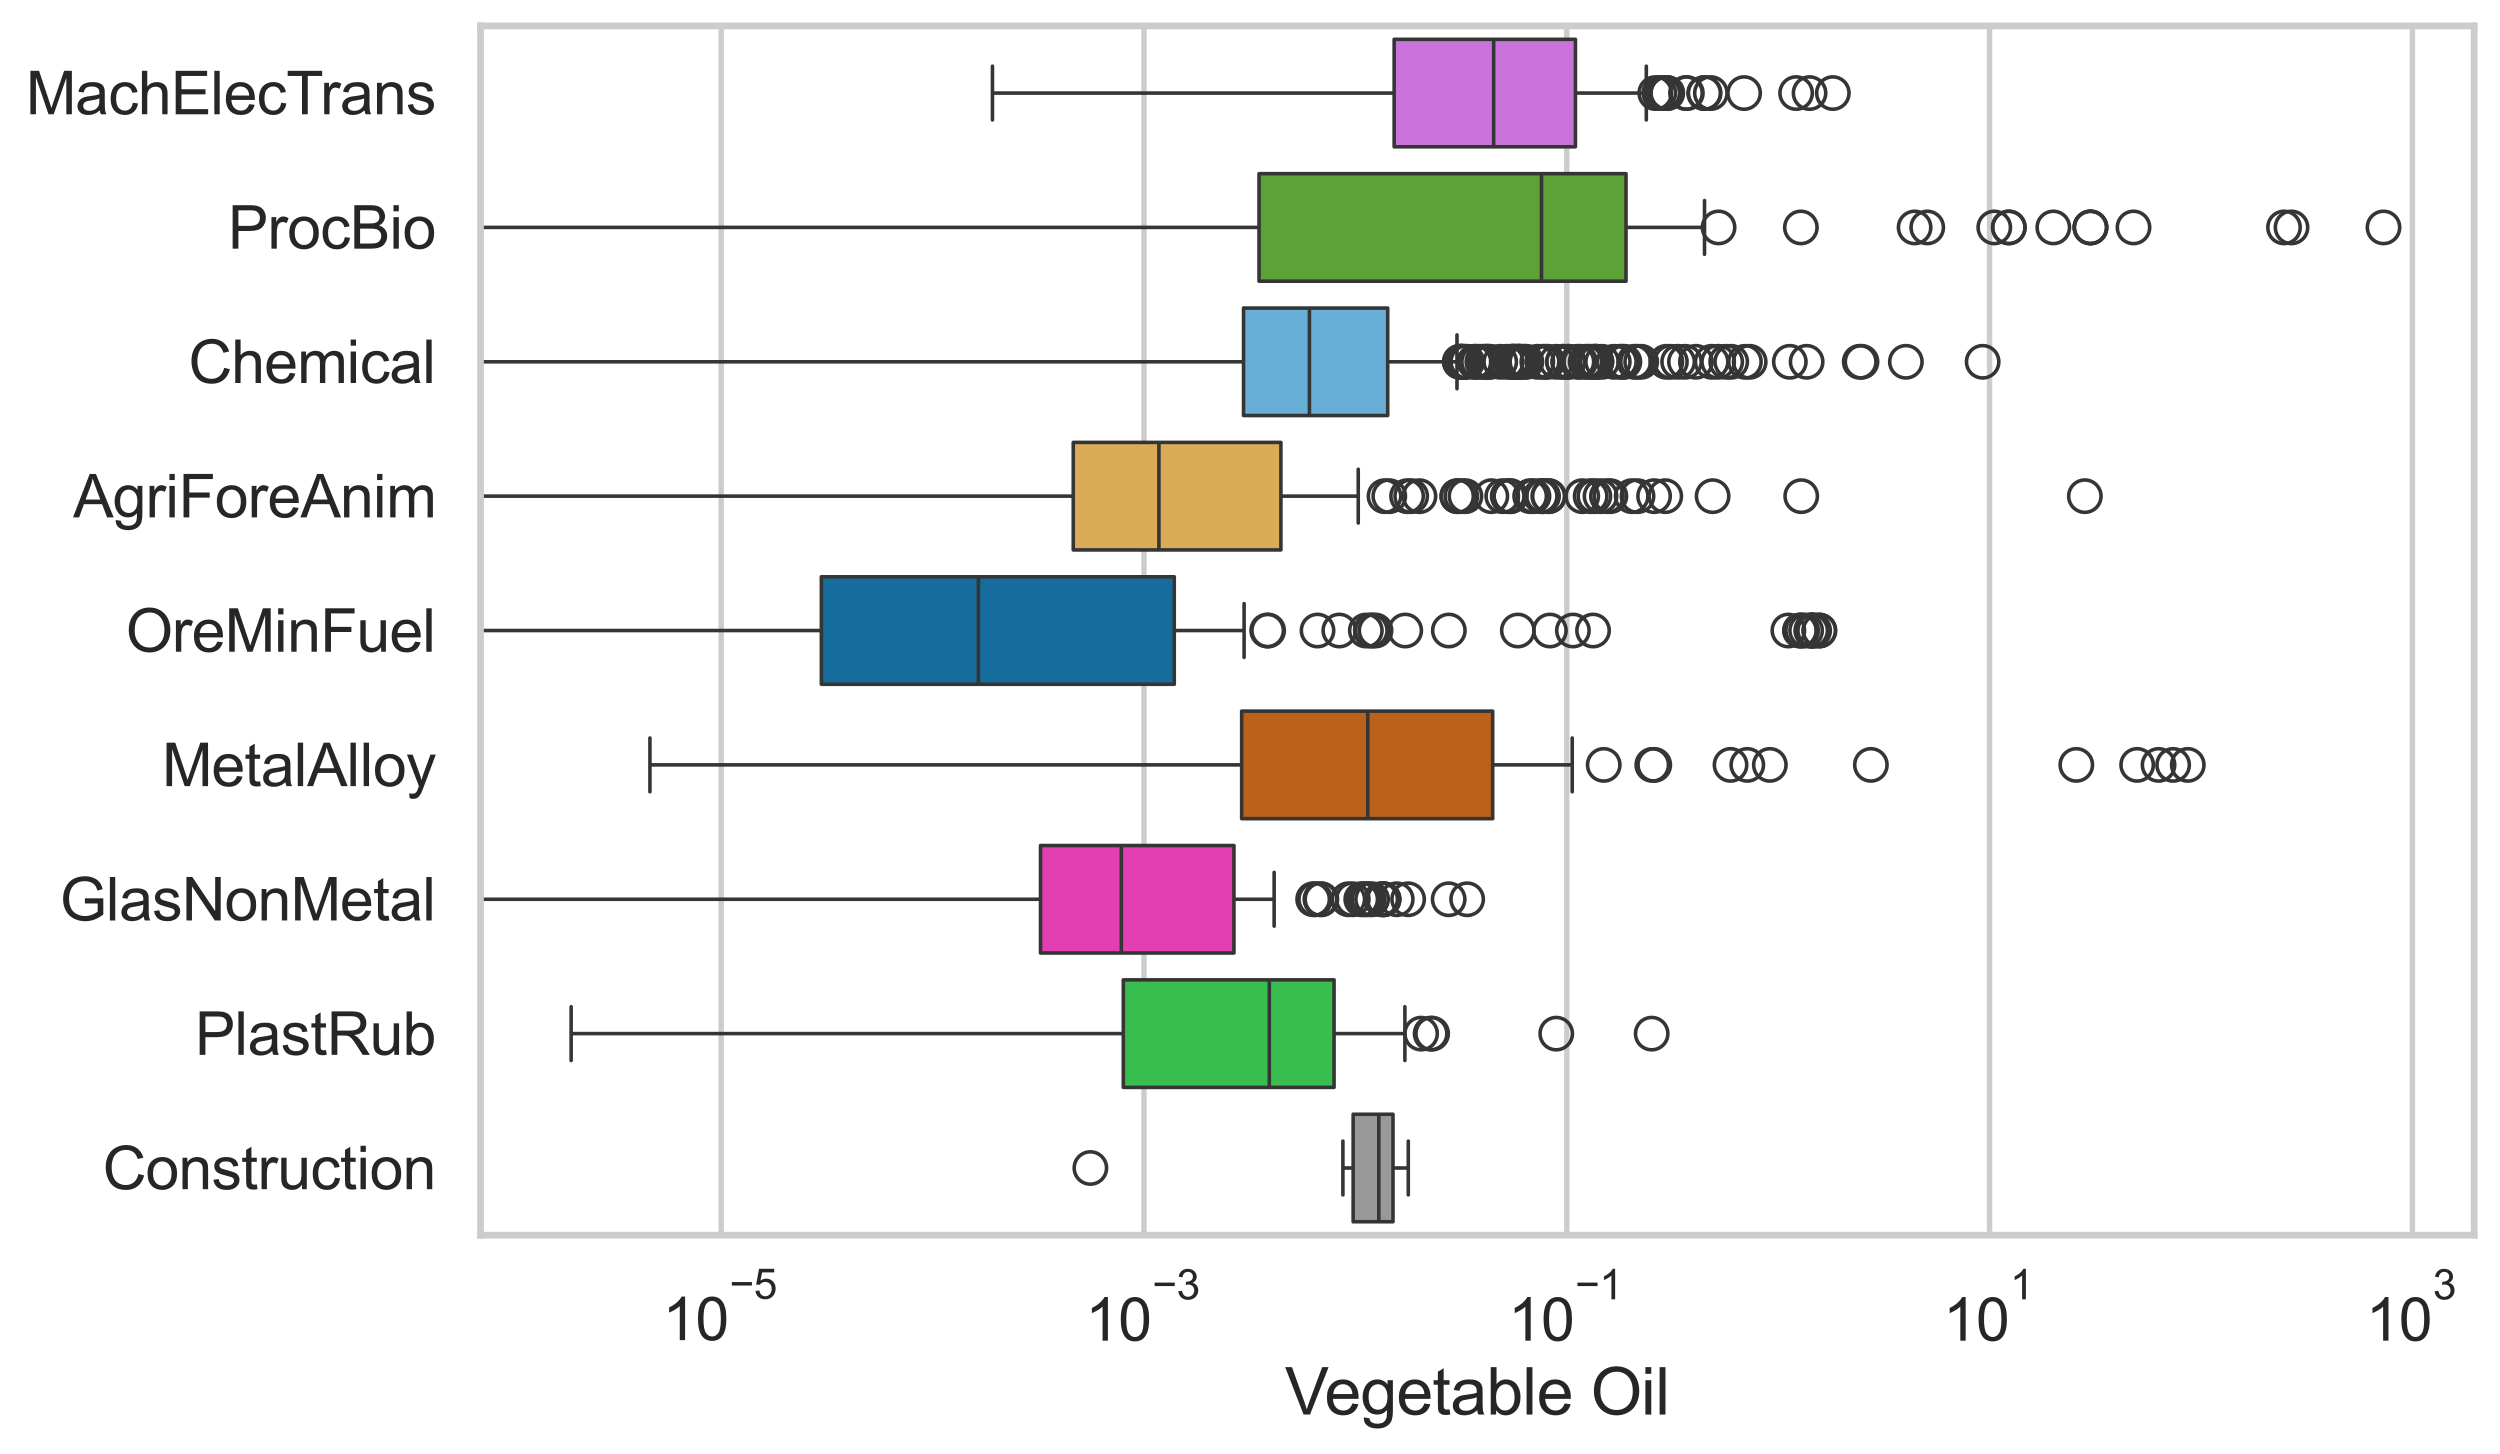 <?xml version="1.0" encoding="utf-8" standalone="no"?>
<!DOCTYPE svg PUBLIC "-//W3C//DTD SVG 1.1//EN"
  "http://www.w3.org/Graphics/SVG/1.1/DTD/svg11.dtd">
<svg xmlns:xlink="http://www.w3.org/1999/xlink" width="695.577pt" height="404.563pt" viewBox="0 0 695.577 404.563" xmlns="http://www.w3.org/2000/svg" version="1.1">
 <defs>
  <style type="text/css">*{stroke-linejoin: round; stroke-linecap: butt}</style>
 </defs>
 <g id="figure_1">
  <g id="patch_1">
   <path d="M 0 404.563 
L 695.577 404.563 
L 695.577 0 
L 0 0 
z
" style="fill: #ffffff"/>
  </g>
  <g id="axes_1">
   <g id="patch_2">
    <path d="M 133.697 343.665 
L 688.377 343.665 
L 688.377 7.2 
L 133.697 7.2 
z
" style="fill: #ffffff"/>
   </g>
   <g id="matplotlib.axis_1">
    <g id="xtick_1">
     <g id="line2d_1">
      <path d="M 200.657 343.665 
L 200.657 7.2 
" clip-path="url(#p754eb2a28c)" style="fill: none; stroke: #cccccc; stroke-width: 1.5; stroke-linecap: round"/>
     </g>
     <g id="text_1">
      <!-- $\mathdefault{10^{-5}}$ -->
      <g style="fill: #262626" transform="translate(184.322 373.015) scale(0.165 -0.165)">
       <defs>
        <path id="ArialMT-31" d="M 2384 0 
L 1822 0 
L 1822 3584 
Q 1619 3391 1289 3197 
Q 959 3003 697 2906 
L 697 3450 
Q 1169 3672 1522 3987 
Q 1875 4303 2022 4600 
L 2384 4600 
L 2384 0 
z
" transform="scale(0.016)"/>
        <path id="ArialMT-30" d="M 266 2259 
Q 266 3072 433 3567 
Q 600 4063 929 4331 
Q 1259 4600 1759 4600 
Q 2128 4600 2406 4451 
Q 2684 4303 2865 4023 
Q 3047 3744 3150 3342 
Q 3253 2941 3253 2259 
Q 3253 1453 3087 958 
Q 2922 463 2592 192 
Q 2263 -78 1759 -78 
Q 1097 -78 719 397 
Q 266 969 266 2259 
z
M 844 2259 
Q 844 1131 1108 757 
Q 1372 384 1759 384 
Q 2147 384 2411 759 
Q 2675 1134 2675 2259 
Q 2675 3391 2411 3762 
Q 2147 4134 1753 4134 
Q 1366 4134 1134 3806 
Q 844 3388 844 2259 
z
" transform="scale(0.016)"/>
        <path id="ArialMT-2212" d="M 3381 1997 
L 356 1997 
L 356 2522 
L 3381 2522 
L 3381 1997 
z
" transform="scale(0.016)"/>
        <path id="ArialMT-35" d="M 266 1200 
L 856 1250 
Q 922 819 1161 601 
Q 1400 384 1738 384 
Q 2144 384 2425 690 
Q 2706 997 2706 1503 
Q 2706 1984 2436 2262 
Q 2166 2541 1728 2541 
Q 1456 2541 1237 2417 
Q 1019 2294 894 2097 
L 366 2166 
L 809 4519 
L 3088 4519 
L 3088 3981 
L 1259 3981 
L 1013 2750 
Q 1425 3038 1878 3038 
Q 2478 3038 2890 2622 
Q 3303 2206 3303 1553 
Q 3303 931 2941 478 
Q 2500 -78 1738 -78 
Q 1113 -78 717 272 
Q 322 622 266 1200 
z
" transform="scale(0.016)"/>
       </defs>
       <use xlink:href="#ArialMT-31" transform="translate(0 0.88)"/>
       <use xlink:href="#ArialMT-30" transform="translate(55.615 0.88)"/>
       <use xlink:href="#ArialMT-2212" transform="translate(112.973 70.573) scale(0.7)"/>
       <use xlink:href="#ArialMT-35" transform="translate(153.852 70.573) scale(0.7)"/>
      </g>
     </g>
    </g>
    <g id="xtick_2">
     <g id="line2d_2">
      <path d="M 318.293 343.665 
L 318.293 7.2 
" clip-path="url(#p754eb2a28c)" style="fill: none; stroke: #cccccc; stroke-width: 1.5; stroke-linecap: round"/>
     </g>
     <g id="text_2">
      <!-- $\mathdefault{10^{-3}}$ -->
      <g style="fill: #262626" transform="translate(301.958 373.18) scale(0.165 -0.165)">
       <defs>
        <path id="ArialMT-33" d="M 269 1209 
L 831 1284 
Q 928 806 1161 595 
Q 1394 384 1728 384 
Q 2125 384 2398 659 
Q 2672 934 2672 1341 
Q 2672 1728 2419 1979 
Q 2166 2231 1775 2231 
Q 1616 2231 1378 2169 
L 1441 2663 
Q 1497 2656 1531 2656 
Q 1891 2656 2178 2843 
Q 2466 3031 2466 3422 
Q 2466 3731 2256 3934 
Q 2047 4138 1716 4138 
Q 1388 4138 1169 3931 
Q 950 3725 888 3313 
L 325 3413 
Q 428 3978 793 4289 
Q 1159 4600 1703 4600 
Q 2078 4600 2393 4439 
Q 2709 4278 2876 4000 
Q 3044 3722 3044 3409 
Q 3044 3113 2884 2869 
Q 2725 2625 2413 2481 
Q 2819 2388 3044 2092 
Q 3269 1797 3269 1353 
Q 3269 753 2831 336 
Q 2394 -81 1725 -81 
Q 1122 -81 723 278 
Q 325 638 269 1209 
z
" transform="scale(0.016)"/>
       </defs>
       <use xlink:href="#ArialMT-31" transform="translate(0 0.994)"/>
       <use xlink:href="#ArialMT-30" transform="translate(55.615 0.994)"/>
       <use xlink:href="#ArialMT-2212" transform="translate(112.973 70.688) scale(0.7)"/>
       <use xlink:href="#ArialMT-33" transform="translate(153.852 70.688) scale(0.7)"/>
      </g>
     </g>
    </g>
    <g id="xtick_3">
     <g id="line2d_3">
      <path d="M 435.929 343.665 
L 435.929 7.2 
" clip-path="url(#p754eb2a28c)" style="fill: none; stroke: #cccccc; stroke-width: 1.5; stroke-linecap: round"/>
     </g>
     <g id="text_3">
      <!-- $\mathdefault{10^{-1}}$ -->
      <g style="fill: #262626" transform="translate(419.594 373.18) scale(0.165 -0.165)">
       <use xlink:href="#ArialMT-31" transform="translate(0 0.994)"/>
       <use xlink:href="#ArialMT-30" transform="translate(55.615 0.994)"/>
       <use xlink:href="#ArialMT-2212" transform="translate(112.973 70.688) scale(0.7)"/>
       <use xlink:href="#ArialMT-31" transform="translate(153.852 70.688) scale(0.7)"/>
      </g>
     </g>
    </g>
    <g id="xtick_4">
     <g id="line2d_4">
      <path d="M 553.564 343.665 
L 553.564 7.2 
" clip-path="url(#p754eb2a28c)" style="fill: none; stroke: #cccccc; stroke-width: 1.5; stroke-linecap: round"/>
     </g>
     <g id="text_4">
      <!-- $\mathdefault{10^{1}}$ -->
      <g style="fill: #262626" transform="translate(540.612 373.18) scale(0.165 -0.165)">
       <use xlink:href="#ArialMT-31" transform="translate(0 0.994)"/>
       <use xlink:href="#ArialMT-30" transform="translate(55.615 0.994)"/>
       <use xlink:href="#ArialMT-31" transform="translate(112.973 70.688) scale(0.7)"/>
      </g>
     </g>
    </g>
    <g id="xtick_5">
     <g id="line2d_5">
      <path d="M 671.2 343.665 
L 671.2 7.2 
" clip-path="url(#p754eb2a28c)" style="fill: none; stroke: #cccccc; stroke-width: 1.5; stroke-linecap: round"/>
     </g>
     <g id="text_5">
      <!-- $\mathdefault{10^{3}}$ -->
      <g style="fill: #262626" transform="translate(658.248 373.18) scale(0.165 -0.165)">
       <use xlink:href="#ArialMT-31" transform="translate(0 0.994)"/>
       <use xlink:href="#ArialMT-30" transform="translate(55.615 0.994)"/>
       <use xlink:href="#ArialMT-33" transform="translate(112.973 70.688) scale(0.7)"/>
      </g>
     </g>
    </g>
    <g id="text_6">
     <!-- Vegetable Oil -->
     <g style="fill: #262626" transform="translate(357.5 393.574) scale(0.18 -0.18)">
      <defs>
       <path id="ArialMT-56" d="M 1803 0 
L 28 4581 
L 684 4581 
L 1875 1253 
Q 2019 853 2116 503 
Q 2222 878 2363 1253 
L 3600 4581 
L 4219 4581 
L 2425 0 
L 1803 0 
z
" transform="scale(0.016)"/>
       <path id="ArialMT-65" d="M 2694 1069 
L 3275 997 
Q 3138 488 2766 206 
Q 2394 -75 1816 -75 
Q 1088 -75 661 373 
Q 234 822 234 1631 
Q 234 2469 665 2931 
Q 1097 3394 1784 3394 
Q 2450 3394 2872 2941 
Q 3294 2488 3294 1666 
Q 3294 1616 3291 1516 
L 816 1516 
Q 847 969 1125 678 
Q 1403 388 1819 388 
Q 2128 388 2347 550 
Q 2566 713 2694 1069 
z
M 847 1978 
L 2700 1978 
Q 2663 2397 2488 2606 
Q 2219 2931 1791 2931 
Q 1403 2931 1139 2672 
Q 875 2413 847 1978 
z
" transform="scale(0.016)"/>
       <path id="ArialMT-67" d="M 319 -275 
L 866 -356 
Q 900 -609 1056 -725 
Q 1266 -881 1628 -881 
Q 2019 -881 2231 -725 
Q 2444 -569 2519 -288 
Q 2563 -116 2559 434 
Q 2191 0 1641 0 
Q 956 0 581 494 
Q 206 988 206 1678 
Q 206 2153 378 2554 
Q 550 2956 876 3175 
Q 1203 3394 1644 3394 
Q 2231 3394 2613 2919 
L 2613 3319 
L 3131 3319 
L 3131 450 
Q 3131 -325 2973 -648 
Q 2816 -972 2473 -1159 
Q 2131 -1347 1631 -1347 
Q 1038 -1347 672 -1080 
Q 306 -813 319 -275 
z
M 784 1719 
Q 784 1066 1043 766 
Q 1303 466 1694 466 
Q 2081 466 2343 764 
Q 2606 1063 2606 1700 
Q 2606 2309 2336 2618 
Q 2066 2928 1684 2928 
Q 1309 2928 1046 2623 
Q 784 2319 784 1719 
z
" transform="scale(0.016)"/>
       <path id="ArialMT-74" d="M 1650 503 
L 1731 6 
Q 1494 -44 1306 -44 
Q 1000 -44 831 53 
Q 663 150 594 308 
Q 525 466 525 972 
L 525 2881 
L 113 2881 
L 113 3319 
L 525 3319 
L 525 4141 
L 1084 4478 
L 1084 3319 
L 1650 3319 
L 1650 2881 
L 1084 2881 
L 1084 941 
Q 1084 700 1114 631 
Q 1144 563 1211 522 
Q 1278 481 1403 481 
Q 1497 481 1650 503 
z
" transform="scale(0.016)"/>
       <path id="ArialMT-61" d="M 2588 409 
Q 2275 144 1986 34 
Q 1697 -75 1366 -75 
Q 819 -75 525 192 
Q 231 459 231 875 
Q 231 1119 342 1320 
Q 453 1522 633 1644 
Q 813 1766 1038 1828 
Q 1203 1872 1538 1913 
Q 2219 1994 2541 2106 
Q 2544 2222 2544 2253 
Q 2544 2597 2384 2738 
Q 2169 2928 1744 2928 
Q 1347 2928 1158 2789 
Q 969 2650 878 2297 
L 328 2372 
Q 403 2725 575 2942 
Q 747 3159 1072 3276 
Q 1397 3394 1825 3394 
Q 2250 3394 2515 3294 
Q 2781 3194 2906 3042 
Q 3031 2891 3081 2659 
Q 3109 2516 3109 2141 
L 3109 1391 
Q 3109 606 3145 398 
Q 3181 191 3288 0 
L 2700 0 
Q 2613 175 2588 409 
z
M 2541 1666 
Q 2234 1541 1622 1453 
Q 1275 1403 1131 1340 
Q 988 1278 909 1158 
Q 831 1038 831 891 
Q 831 666 1001 516 
Q 1172 366 1500 366 
Q 1825 366 2078 508 
Q 2331 650 2450 897 
Q 2541 1088 2541 1459 
L 2541 1666 
z
" transform="scale(0.016)"/>
       <path id="ArialMT-62" d="M 941 0 
L 419 0 
L 419 4581 
L 981 4581 
L 981 2947 
Q 1338 3394 1891 3394 
Q 2197 3394 2470 3270 
Q 2744 3147 2920 2923 
Q 3097 2700 3197 2384 
Q 3297 2069 3297 1709 
Q 3297 856 2875 390 
Q 2453 -75 1863 -75 
Q 1275 -75 941 416 
L 941 0 
z
M 934 1684 
Q 934 1088 1097 822 
Q 1363 388 1816 388 
Q 2184 388 2453 708 
Q 2722 1028 2722 1663 
Q 2722 2313 2464 2622 
Q 2206 2931 1841 2931 
Q 1472 2931 1203 2611 
Q 934 2291 934 1684 
z
" transform="scale(0.016)"/>
       <path id="ArialMT-6c" d="M 409 0 
L 409 4581 
L 972 4581 
L 972 0 
L 409 0 
z
" transform="scale(0.016)"/>
       <path id="ArialMT-20" transform="scale(0.016)"/>
       <path id="ArialMT-4f" d="M 309 2231 
Q 309 3372 921 4017 
Q 1534 4663 2503 4663 
Q 3138 4663 3647 4359 
Q 4156 4056 4423 3514 
Q 4691 2972 4691 2284 
Q 4691 1588 4409 1038 
Q 4128 488 3612 205 
Q 3097 -78 2500 -78 
Q 1853 -78 1343 234 
Q 834 547 571 1087 
Q 309 1628 309 2231 
z
M 934 2222 
Q 934 1394 1379 917 
Q 1825 441 2497 441 
Q 3181 441 3623 922 
Q 4066 1403 4066 2288 
Q 4066 2847 3877 3264 
Q 3688 3681 3323 3911 
Q 2959 4141 2506 4141 
Q 1863 4141 1398 3698 
Q 934 3256 934 2222 
z
" transform="scale(0.016)"/>
       <path id="ArialMT-69" d="M 425 3934 
L 425 4581 
L 988 4581 
L 988 3934 
L 425 3934 
z
M 425 0 
L 425 3319 
L 988 3319 
L 988 0 
L 425 0 
z
" transform="scale(0.016)"/>
      </defs>
      <use xlink:href="#ArialMT-56"/>
      <use xlink:href="#ArialMT-65" transform="translate(61.199 0)"/>
      <use xlink:href="#ArialMT-67" transform="translate(116.814 0)"/>
      <use xlink:href="#ArialMT-65" transform="translate(172.43 0)"/>
      <use xlink:href="#ArialMT-74" transform="translate(228.045 0)"/>
      <use xlink:href="#ArialMT-61" transform="translate(255.828 0)"/>
      <use xlink:href="#ArialMT-62" transform="translate(311.443 0)"/>
      <use xlink:href="#ArialMT-6c" transform="translate(367.059 0)"/>
      <use xlink:href="#ArialMT-65" transform="translate(389.275 0)"/>
      <use xlink:href="#ArialMT-20" transform="translate(444.891 0)"/>
      <use xlink:href="#ArialMT-4f" transform="translate(472.674 0)"/>
      <use xlink:href="#ArialMT-69" transform="translate(550.457 0)"/>
      <use xlink:href="#ArialMT-6c" transform="translate(572.674 0)"/>
     </g>
    </g>
   </g>
   <g id="matplotlib.axis_2">
    <g id="ytick_1">
     <g id="text_7">
      <!-- MachElecTrans -->
      <g style="fill: #262626" transform="translate(7.2 31.798) scale(0.165 -0.165)">
       <defs>
        <path id="ArialMT-4d" d="M 475 0 
L 475 4581 
L 1388 4581 
L 2472 1338 
Q 2622 884 2691 659 
Q 2769 909 2934 1394 
L 4031 4581 
L 4847 4581 
L 4847 0 
L 4263 0 
L 4263 3834 
L 2931 0 
L 2384 0 
L 1059 3900 
L 1059 0 
L 475 0 
z
" transform="scale(0.016)"/>
        <path id="ArialMT-63" d="M 2588 1216 
L 3141 1144 
Q 3050 572 2676 248 
Q 2303 -75 1759 -75 
Q 1078 -75 664 370 
Q 250 816 250 1647 
Q 250 2184 428 2587 
Q 606 2991 970 3192 
Q 1334 3394 1763 3394 
Q 2303 3394 2647 3120 
Q 2991 2847 3088 2344 
L 2541 2259 
Q 2463 2594 2264 2762 
Q 2066 2931 1784 2931 
Q 1359 2931 1093 2626 
Q 828 2322 828 1663 
Q 828 994 1084 691 
Q 1341 388 1753 388 
Q 2084 388 2306 591 
Q 2528 794 2588 1216 
z
" transform="scale(0.016)"/>
        <path id="ArialMT-68" d="M 422 0 
L 422 4581 
L 984 4581 
L 984 2938 
Q 1378 3394 1978 3394 
Q 2347 3394 2619 3248 
Q 2891 3103 3008 2847 
Q 3125 2591 3125 2103 
L 3125 0 
L 2563 0 
L 2563 2103 
Q 2563 2525 2380 2717 
Q 2197 2909 1863 2909 
Q 1613 2909 1392 2779 
Q 1172 2650 1078 2428 
Q 984 2206 984 1816 
L 984 0 
L 422 0 
z
" transform="scale(0.016)"/>
        <path id="ArialMT-45" d="M 506 0 
L 506 4581 
L 3819 4581 
L 3819 4041 
L 1113 4041 
L 1113 2638 
L 3647 2638 
L 3647 2100 
L 1113 2100 
L 1113 541 
L 3925 541 
L 3925 0 
L 506 0 
z
" transform="scale(0.016)"/>
        <path id="ArialMT-54" d="M 1659 0 
L 1659 4041 
L 150 4041 
L 150 4581 
L 3781 4581 
L 3781 4041 
L 2266 4041 
L 2266 0 
L 1659 0 
z
" transform="scale(0.016)"/>
        <path id="ArialMT-72" d="M 416 0 
L 416 3319 
L 922 3319 
L 922 2816 
Q 1116 3169 1280 3281 
Q 1444 3394 1641 3394 
Q 1925 3394 2219 3213 
L 2025 2691 
Q 1819 2813 1613 2813 
Q 1428 2813 1281 2702 
Q 1134 2591 1072 2394 
Q 978 2094 978 1738 
L 978 0 
L 416 0 
z
" transform="scale(0.016)"/>
        <path id="ArialMT-6e" d="M 422 0 
L 422 3319 
L 928 3319 
L 928 2847 
Q 1294 3394 1984 3394 
Q 2284 3394 2536 3286 
Q 2788 3178 2913 3003 
Q 3038 2828 3088 2588 
Q 3119 2431 3119 2041 
L 3119 0 
L 2556 0 
L 2556 2019 
Q 2556 2363 2490 2533 
Q 2425 2703 2258 2804 
Q 2091 2906 1866 2906 
Q 1506 2906 1245 2678 
Q 984 2450 984 1813 
L 984 0 
L 422 0 
z
" transform="scale(0.016)"/>
        <path id="ArialMT-73" d="M 197 991 
L 753 1078 
Q 800 744 1014 566 
Q 1228 388 1613 388 
Q 2000 388 2187 545 
Q 2375 703 2375 916 
Q 2375 1106 2209 1216 
Q 2094 1291 1634 1406 
Q 1016 1563 777 1677 
Q 538 1791 414 1992 
Q 291 2194 291 2438 
Q 291 2659 392 2848 
Q 494 3038 669 3163 
Q 800 3259 1026 3326 
Q 1253 3394 1513 3394 
Q 1903 3394 2198 3281 
Q 2494 3169 2634 2976 
Q 2775 2784 2828 2463 
L 2278 2388 
Q 2241 2644 2061 2787 
Q 1881 2931 1553 2931 
Q 1166 2931 1000 2803 
Q 834 2675 834 2503 
Q 834 2394 903 2306 
Q 972 2216 1119 2156 
Q 1203 2125 1616 2013 
Q 2213 1853 2448 1751 
Q 2684 1650 2818 1456 
Q 2953 1263 2953 975 
Q 2953 694 2789 445 
Q 2625 197 2315 61 
Q 2006 -75 1616 -75 
Q 969 -75 630 194 
Q 291 463 197 991 
z
" transform="scale(0.016)"/>
       </defs>
       <use xlink:href="#ArialMT-4d"/>
       <use xlink:href="#ArialMT-61" transform="translate(83.301 0)"/>
       <use xlink:href="#ArialMT-63" transform="translate(138.916 0)"/>
       <use xlink:href="#ArialMT-68" transform="translate(188.916 0)"/>
       <use xlink:href="#ArialMT-45" transform="translate(244.531 0)"/>
       <use xlink:href="#ArialMT-6c" transform="translate(311.23 0)"/>
       <use xlink:href="#ArialMT-65" transform="translate(333.447 0)"/>
       <use xlink:href="#ArialMT-63" transform="translate(389.062 0)"/>
       <use xlink:href="#ArialMT-54" transform="translate(439.062 0)"/>
       <use xlink:href="#ArialMT-72" transform="translate(496.396 0)"/>
       <use xlink:href="#ArialMT-61" transform="translate(529.697 0)"/>
       <use xlink:href="#ArialMT-6e" transform="translate(585.312 0)"/>
       <use xlink:href="#ArialMT-73" transform="translate(640.928 0)"/>
      </g>
     </g>
    </g>
    <g id="ytick_2">
     <g id="text_8">
      <!-- ProcBio -->
      <g style="fill: #262626" transform="translate(63.424 69.183) scale(0.165 -0.165)">
       <defs>
        <path id="ArialMT-50" d="M 494 0 
L 494 4581 
L 2222 4581 
Q 2678 4581 2919 4538 
Q 3256 4481 3484 4323 
Q 3713 4166 3852 3881 
Q 3991 3597 3991 3256 
Q 3991 2672 3619 2267 
Q 3247 1863 2275 1863 
L 1100 1863 
L 1100 0 
L 494 0 
z
M 1100 2403 
L 2284 2403 
Q 2872 2403 3119 2622 
Q 3366 2841 3366 3238 
Q 3366 3525 3220 3729 
Q 3075 3934 2838 4000 
Q 2684 4041 2272 4041 
L 1100 4041 
L 1100 2403 
z
" transform="scale(0.016)"/>
        <path id="ArialMT-6f" d="M 213 1659 
Q 213 2581 725 3025 
Q 1153 3394 1769 3394 
Q 2453 3394 2887 2945 
Q 3322 2497 3322 1706 
Q 3322 1066 3130 698 
Q 2938 331 2570 128 
Q 2203 -75 1769 -75 
Q 1072 -75 642 372 
Q 213 819 213 1659 
z
M 791 1659 
Q 791 1022 1069 705 
Q 1347 388 1769 388 
Q 2188 388 2466 706 
Q 2744 1025 2744 1678 
Q 2744 2294 2464 2611 
Q 2184 2928 1769 2928 
Q 1347 2928 1069 2612 
Q 791 2297 791 1659 
z
" transform="scale(0.016)"/>
        <path id="ArialMT-42" d="M 469 0 
L 469 4581 
L 2188 4581 
Q 2713 4581 3030 4442 
Q 3347 4303 3526 4014 
Q 3706 3725 3706 3409 
Q 3706 3116 3547 2856 
Q 3388 2597 3066 2438 
Q 3481 2316 3704 2022 
Q 3928 1728 3928 1328 
Q 3928 1006 3792 729 
Q 3656 453 3456 303 
Q 3256 153 2954 76 
Q 2653 0 2216 0 
L 469 0 
z
M 1075 2656 
L 2066 2656 
Q 2469 2656 2644 2709 
Q 2875 2778 2992 2937 
Q 3109 3097 3109 3338 
Q 3109 3566 3000 3739 
Q 2891 3913 2687 3977 
Q 2484 4041 1991 4041 
L 1075 4041 
L 1075 2656 
z
M 1075 541 
L 2216 541 
Q 2509 541 2628 563 
Q 2838 600 2978 687 
Q 3119 775 3209 942 
Q 3300 1109 3300 1328 
Q 3300 1584 3169 1773 
Q 3038 1963 2805 2039 
Q 2572 2116 2134 2116 
L 1075 2116 
L 1075 541 
z
" transform="scale(0.016)"/>
       </defs>
       <use xlink:href="#ArialMT-50"/>
       <use xlink:href="#ArialMT-72" transform="translate(66.699 0)"/>
       <use xlink:href="#ArialMT-6f" transform="translate(100 0)"/>
       <use xlink:href="#ArialMT-63" transform="translate(155.615 0)"/>
       <use xlink:href="#ArialMT-42" transform="translate(205.615 0)"/>
       <use xlink:href="#ArialMT-69" transform="translate(272.314 0)"/>
       <use xlink:href="#ArialMT-6f" transform="translate(294.531 0)"/>
      </g>
     </g>
    </g>
    <g id="ytick_3">
     <g id="text_9">
      <!-- Chemical -->
      <g style="fill: #262626" transform="translate(52.428 106.568) scale(0.165 -0.165)">
       <defs>
        <path id="ArialMT-43" d="M 3763 1606 
L 4369 1453 
Q 4178 706 3683 314 
Q 3188 -78 2472 -78 
Q 1731 -78 1267 223 
Q 803 525 561 1097 
Q 319 1669 319 2325 
Q 319 3041 592 3573 
Q 866 4106 1370 4382 
Q 1875 4659 2481 4659 
Q 3169 4659 3637 4309 
Q 4106 3959 4291 3325 
L 3694 3184 
Q 3534 3684 3231 3912 
Q 2928 4141 2469 4141 
Q 1941 4141 1586 3887 
Q 1231 3634 1087 3207 
Q 944 2781 944 2328 
Q 944 1744 1114 1308 
Q 1284 872 1643 656 
Q 2003 441 2422 441 
Q 2931 441 3284 734 
Q 3638 1028 3763 1606 
z
" transform="scale(0.016)"/>
        <path id="ArialMT-6d" d="M 422 0 
L 422 3319 
L 925 3319 
L 925 2853 
Q 1081 3097 1340 3245 
Q 1600 3394 1931 3394 
Q 2300 3394 2536 3241 
Q 2772 3088 2869 2813 
Q 3263 3394 3894 3394 
Q 4388 3394 4653 3120 
Q 4919 2847 4919 2278 
L 4919 0 
L 4359 0 
L 4359 2091 
Q 4359 2428 4304 2576 
Q 4250 2725 4106 2815 
Q 3963 2906 3769 2906 
Q 3419 2906 3187 2673 
Q 2956 2441 2956 1928 
L 2956 0 
L 2394 0 
L 2394 2156 
Q 2394 2531 2256 2718 
Q 2119 2906 1806 2906 
Q 1569 2906 1367 2781 
Q 1166 2656 1075 2415 
Q 984 2175 984 1722 
L 984 0 
L 422 0 
z
" transform="scale(0.016)"/>
       </defs>
       <use xlink:href="#ArialMT-43"/>
       <use xlink:href="#ArialMT-68" transform="translate(72.217 0)"/>
       <use xlink:href="#ArialMT-65" transform="translate(127.832 0)"/>
       <use xlink:href="#ArialMT-6d" transform="translate(183.447 0)"/>
       <use xlink:href="#ArialMT-69" transform="translate(266.748 0)"/>
       <use xlink:href="#ArialMT-63" transform="translate(288.965 0)"/>
       <use xlink:href="#ArialMT-61" transform="translate(338.965 0)"/>
       <use xlink:href="#ArialMT-6c" transform="translate(394.58 0)"/>
      </g>
     </g>
    </g>
    <g id="ytick_4">
     <g id="text_10">
      <!-- AgriForeAnim -->
      <g style="fill: #262626" transform="translate(20.341 143.953) scale(0.165 -0.165)">
       <defs>
        <path id="ArialMT-41" d="M -9 0 
L 1750 4581 
L 2403 4581 
L 4278 0 
L 3588 0 
L 3053 1388 
L 1138 1388 
L 634 0 
L -9 0 
z
M 1313 1881 
L 2866 1881 
L 2388 3150 
Q 2169 3728 2063 4100 
Q 1975 3659 1816 3225 
L 1313 1881 
z
" transform="scale(0.016)"/>
        <path id="ArialMT-46" d="M 525 0 
L 525 4581 
L 3616 4581 
L 3616 4041 
L 1131 4041 
L 1131 2622 
L 3281 2622 
L 3281 2081 
L 1131 2081 
L 1131 0 
L 525 0 
z
" transform="scale(0.016)"/>
       </defs>
       <use xlink:href="#ArialMT-41"/>
       <use xlink:href="#ArialMT-67" transform="translate(66.699 0)"/>
       <use xlink:href="#ArialMT-72" transform="translate(122.314 0)"/>
       <use xlink:href="#ArialMT-69" transform="translate(155.615 0)"/>
       <use xlink:href="#ArialMT-46" transform="translate(177.832 0)"/>
       <use xlink:href="#ArialMT-6f" transform="translate(238.916 0)"/>
       <use xlink:href="#ArialMT-72" transform="translate(294.531 0)"/>
       <use xlink:href="#ArialMT-65" transform="translate(327.832 0)"/>
       <use xlink:href="#ArialMT-41" transform="translate(383.447 0)"/>
       <use xlink:href="#ArialMT-6e" transform="translate(450.146 0)"/>
       <use xlink:href="#ArialMT-69" transform="translate(505.762 0)"/>
       <use xlink:href="#ArialMT-6d" transform="translate(527.979 0)"/>
      </g>
     </g>
    </g>
    <g id="ytick_5">
     <g id="text_11">
      <!-- OreMinFuel -->
      <g style="fill: #262626" transform="translate(35.013 181.337) scale(0.165 -0.165)">
       <defs>
        <path id="ArialMT-75" d="M 2597 0 
L 2597 488 
Q 2209 -75 1544 -75 
Q 1250 -75 995 37 
Q 741 150 617 320 
Q 494 491 444 738 
Q 409 903 409 1263 
L 409 3319 
L 972 3319 
L 972 1478 
Q 972 1038 1006 884 
Q 1059 663 1231 536 
Q 1403 409 1656 409 
Q 1909 409 2131 539 
Q 2353 669 2445 892 
Q 2538 1116 2538 1541 
L 2538 3319 
L 3100 3319 
L 3100 0 
L 2597 0 
z
" transform="scale(0.016)"/>
       </defs>
       <use xlink:href="#ArialMT-4f"/>
       <use xlink:href="#ArialMT-72" transform="translate(77.783 0)"/>
       <use xlink:href="#ArialMT-65" transform="translate(111.084 0)"/>
       <use xlink:href="#ArialMT-4d" transform="translate(166.699 0)"/>
       <use xlink:href="#ArialMT-69" transform="translate(250 0)"/>
       <use xlink:href="#ArialMT-6e" transform="translate(272.217 0)"/>
       <use xlink:href="#ArialMT-46" transform="translate(327.832 0)"/>
       <use xlink:href="#ArialMT-75" transform="translate(388.916 0)"/>
       <use xlink:href="#ArialMT-65" transform="translate(444.531 0)"/>
       <use xlink:href="#ArialMT-6c" transform="translate(500.146 0)"/>
      </g>
     </g>
    </g>
    <g id="ytick_6">
     <g id="text_12">
      <!-- MetalAlloy -->
      <g style="fill: #262626" transform="translate(45.088 218.722) scale(0.165 -0.165)">
       <defs>
        <path id="ArialMT-79" d="M 397 -1278 
L 334 -750 
Q 519 -800 656 -800 
Q 844 -800 956 -737 
Q 1069 -675 1141 -563 
Q 1194 -478 1313 -144 
Q 1328 -97 1363 -6 
L 103 3319 
L 709 3319 
L 1400 1397 
Q 1534 1031 1641 628 
Q 1738 1016 1872 1384 
L 2581 3319 
L 3144 3319 
L 1881 -56 
Q 1678 -603 1566 -809 
Q 1416 -1088 1222 -1217 
Q 1028 -1347 759 -1347 
Q 597 -1347 397 -1278 
z
" transform="scale(0.016)"/>
       </defs>
       <use xlink:href="#ArialMT-4d"/>
       <use xlink:href="#ArialMT-65" transform="translate(83.301 0)"/>
       <use xlink:href="#ArialMT-74" transform="translate(138.916 0)"/>
       <use xlink:href="#ArialMT-61" transform="translate(166.699 0)"/>
       <use xlink:href="#ArialMT-6c" transform="translate(222.314 0)"/>
       <use xlink:href="#ArialMT-41" transform="translate(244.531 0)"/>
       <use xlink:href="#ArialMT-6c" transform="translate(311.23 0)"/>
       <use xlink:href="#ArialMT-6c" transform="translate(333.447 0)"/>
       <use xlink:href="#ArialMT-6f" transform="translate(355.664 0)"/>
       <use xlink:href="#ArialMT-79" transform="translate(411.279 0)"/>
      </g>
     </g>
    </g>
    <g id="ytick_7">
     <g id="text_13">
      <!-- GlasNonMetal -->
      <g style="fill: #262626" transform="translate(16.659 256.107) scale(0.165 -0.165)">
       <defs>
        <path id="ArialMT-47" d="M 2638 1797 
L 2638 2334 
L 4578 2338 
L 4578 638 
Q 4131 281 3656 101 
Q 3181 -78 2681 -78 
Q 2006 -78 1454 211 
Q 903 500 622 1047 
Q 341 1594 341 2269 
Q 341 2938 620 3517 
Q 900 4097 1425 4378 
Q 1950 4659 2634 4659 
Q 3131 4659 3532 4498 
Q 3934 4338 4162 4050 
Q 4391 3763 4509 3300 
L 3963 3150 
Q 3859 3500 3706 3700 
Q 3553 3900 3268 4020 
Q 2984 4141 2638 4141 
Q 2222 4141 1919 4014 
Q 1616 3888 1430 3681 
Q 1244 3475 1141 3228 
Q 966 2803 966 2306 
Q 966 1694 1177 1281 
Q 1388 869 1791 669 
Q 2194 469 2647 469 
Q 3041 469 3416 620 
Q 3791 772 3984 944 
L 3984 1797 
L 2638 1797 
z
" transform="scale(0.016)"/>
        <path id="ArialMT-4e" d="M 488 0 
L 488 4581 
L 1109 4581 
L 3516 984 
L 3516 4581 
L 4097 4581 
L 4097 0 
L 3475 0 
L 1069 3600 
L 1069 0 
L 488 0 
z
" transform="scale(0.016)"/>
       </defs>
       <use xlink:href="#ArialMT-47"/>
       <use xlink:href="#ArialMT-6c" transform="translate(77.783 0)"/>
       <use xlink:href="#ArialMT-61" transform="translate(100 0)"/>
       <use xlink:href="#ArialMT-73" transform="translate(155.615 0)"/>
       <use xlink:href="#ArialMT-4e" transform="translate(205.615 0)"/>
       <use xlink:href="#ArialMT-6f" transform="translate(277.832 0)"/>
       <use xlink:href="#ArialMT-6e" transform="translate(333.447 0)"/>
       <use xlink:href="#ArialMT-4d" transform="translate(389.062 0)"/>
       <use xlink:href="#ArialMT-65" transform="translate(472.363 0)"/>
       <use xlink:href="#ArialMT-74" transform="translate(527.979 0)"/>
       <use xlink:href="#ArialMT-61" transform="translate(555.762 0)"/>
       <use xlink:href="#ArialMT-6c" transform="translate(611.377 0)"/>
      </g>
     </g>
    </g>
    <g id="ytick_8">
     <g id="text_14">
      <!-- PlastRub -->
      <g style="fill: #262626" transform="translate(54.248 293.492) scale(0.165 -0.165)">
       <defs>
        <path id="ArialMT-52" d="M 503 0 
L 503 4581 
L 2534 4581 
Q 3147 4581 3465 4457 
Q 3784 4334 3975 4021 
Q 4166 3709 4166 3331 
Q 4166 2844 3850 2509 
Q 3534 2175 2875 2084 
Q 3116 1969 3241 1856 
Q 3506 1613 3744 1247 
L 4541 0 
L 3778 0 
L 3172 953 
Q 2906 1366 2734 1584 
Q 2563 1803 2427 1890 
Q 2291 1978 2150 2013 
Q 2047 2034 1813 2034 
L 1109 2034 
L 1109 0 
L 503 0 
z
M 1109 2559 
L 2413 2559 
Q 2828 2559 3062 2645 
Q 3297 2731 3419 2920 
Q 3541 3109 3541 3331 
Q 3541 3656 3305 3865 
Q 3069 4075 2559 4075 
L 1109 4075 
L 1109 2559 
z
" transform="scale(0.016)"/>
       </defs>
       <use xlink:href="#ArialMT-50"/>
       <use xlink:href="#ArialMT-6c" transform="translate(66.699 0)"/>
       <use xlink:href="#ArialMT-61" transform="translate(88.916 0)"/>
       <use xlink:href="#ArialMT-73" transform="translate(144.531 0)"/>
       <use xlink:href="#ArialMT-74" transform="translate(194.531 0)"/>
       <use xlink:href="#ArialMT-52" transform="translate(222.314 0)"/>
       <use xlink:href="#ArialMT-75" transform="translate(294.531 0)"/>
       <use xlink:href="#ArialMT-62" transform="translate(350.146 0)"/>
      </g>
     </g>
    </g>
    <g id="ytick_9">
     <g id="text_15">
      <!-- Construction -->
      <g style="fill: #262626" transform="translate(28.575 330.877) scale(0.165 -0.165)">
       <use xlink:href="#ArialMT-43"/>
       <use xlink:href="#ArialMT-6f" transform="translate(72.217 0)"/>
       <use xlink:href="#ArialMT-6e" transform="translate(127.832 0)"/>
       <use xlink:href="#ArialMT-73" transform="translate(183.447 0)"/>
       <use xlink:href="#ArialMT-74" transform="translate(233.447 0)"/>
       <use xlink:href="#ArialMT-72" transform="translate(261.23 0)"/>
       <use xlink:href="#ArialMT-75" transform="translate(294.531 0)"/>
       <use xlink:href="#ArialMT-63" transform="translate(350.146 0)"/>
       <use xlink:href="#ArialMT-74" transform="translate(400.146 0)"/>
       <use xlink:href="#ArialMT-69" transform="translate(427.93 0)"/>
       <use xlink:href="#ArialMT-6f" transform="translate(450.146 0)"/>
       <use xlink:href="#ArialMT-6e" transform="translate(505.762 0)"/>
      </g>
     </g>
    </g>
   </g>
   <g id="patch_3">
    <path d="M 387.899 10.938 
L 387.899 40.846 
L 438.334 40.846 
L 438.334 10.938 
L 387.899 10.938 
z
" clip-path="url(#p754eb2a28c)" style="fill: #ca74db; stroke: #353535; stroke-linejoin: miter"/>
   </g>
   <g id="line2d_6">
    <path d="M 387.899 25.892 
L 276.132 25.892 
" clip-path="url(#p754eb2a28c)" style="fill: none; stroke: #353535"/>
   </g>
   <g id="line2d_7">
    <path d="M 438.334 25.892 
L 458.057 25.892 
" clip-path="url(#p754eb2a28c)" style="fill: none; stroke: #353535"/>
   </g>
   <g id="line2d_8">
    <path d="M 276.132 18.415 
L 276.132 33.369 
" clip-path="url(#p754eb2a28c)" style="fill: none; stroke: #353535; stroke-linecap: round"/>
   </g>
   <g id="line2d_9">
    <path d="M 458.057 18.415 
L 458.057 33.369 
" clip-path="url(#p754eb2a28c)" style="fill: none; stroke: #353535; stroke-linecap: round"/>
   </g>
   <g id="line2d_10">
    <defs>
     <path id="m62f47a627c" d="M 0 4.5 
C 1.193 4.5 2.338 4.026 3.182 3.182 
C 4.026 2.338 4.5 1.193 4.5 0 
C 4.5 -1.193 4.026 -2.338 3.182 -3.182 
C 2.338 -4.026 1.193 -4.5 0 -4.5 
C -1.193 -4.5 -2.338 -4.026 -3.182 -3.182 
C -4.026 -2.338 -4.5 -1.193 -4.5 0 
C -4.5 1.193 -4.026 2.338 -3.182 3.182 
C -2.338 4.026 -1.193 4.5 0 4.5 
z
" style="stroke: #353535"/>
    </defs>
    <g clip-path="url(#p754eb2a28c)">
     <use xlink:href="#m62f47a627c" x="485.267" y="25.892" style="fill-opacity: 0; stroke: #353535"/>
     <use xlink:href="#m62f47a627c" x="463.286" y="25.892" style="fill-opacity: 0; stroke: #353535"/>
     <use xlink:href="#m62f47a627c" x="474.275" y="25.892" style="fill-opacity: 0; stroke: #353535"/>
     <use xlink:href="#m62f47a627c" x="503.474" y="25.892" style="fill-opacity: 0; stroke: #353535"/>
     <use xlink:href="#m62f47a627c" x="499.737" y="25.892" style="fill-opacity: 0; stroke: #353535"/>
     <use xlink:href="#m62f47a627c" x="469.333" y="25.892" style="fill-opacity: 0; stroke: #353535"/>
     <use xlink:href="#m62f47a627c" x="461.671" y="25.892" style="fill-opacity: 0; stroke: #353535"/>
     <use xlink:href="#m62f47a627c" x="463.785" y="25.892" style="fill-opacity: 0; stroke: #353535"/>
     <use xlink:href="#m62f47a627c" x="463.882" y="25.892" style="fill-opacity: 0; stroke: #353535"/>
     <use xlink:href="#m62f47a627c" x="509.95" y="25.892" style="fill-opacity: 0; stroke: #353535"/>
     <use xlink:href="#m62f47a627c" x="462.839" y="25.892" style="fill-opacity: 0; stroke: #353535"/>
     <use xlink:href="#m62f47a627c" x="474.161" y="25.892" style="fill-opacity: 0; stroke: #353535"/>
     <use xlink:href="#m62f47a627c" x="462.839" y="25.892" style="fill-opacity: 0; stroke: #353535"/>
     <use xlink:href="#m62f47a627c" x="469.103" y="25.892" style="fill-opacity: 0; stroke: #353535"/>
     <use xlink:href="#m62f47a627c" x="460.544" y="25.892" style="fill-opacity: 0; stroke: #353535"/>
     <use xlink:href="#m62f47a627c" x="476.011" y="25.892" style="fill-opacity: 0; stroke: #353535"/>
    </g>
   </g>
   <g id="patch_4">
    <path d="M 350.3 48.323 
L 350.3 78.231 
L 452.405 78.231 
L 452.405 48.323 
L 350.3 48.323 
z
" clip-path="url(#p754eb2a28c)" style="fill: #5ca236; stroke: #353535; stroke-linejoin: miter"/>
   </g>
   <g id="line2d_11">
    <path d="M 350.3 63.277 
L -1 63.277 
" clip-path="url(#p754eb2a28c)" style="fill: none; stroke: #353535"/>
   </g>
   <g id="line2d_12">
    <path d="M 452.405 63.277 
L 474.251 63.277 
" clip-path="url(#p754eb2a28c)" style="fill: none; stroke: #353535"/>
   </g>
   <g id="line2d_13">
    <path clip-path="url(#p754eb2a28c)" style="fill: none; stroke: #353535; stroke-linecap: round"/>
   </g>
   <g id="line2d_14">
    <path d="M 474.251 55.8 
L 474.251 70.754 
" clip-path="url(#p754eb2a28c)" style="fill: none; stroke: #353535; stroke-linecap: round"/>
   </g>
   <g id="line2d_15">
    <g clip-path="url(#p754eb2a28c)">
     <use xlink:href="#m62f47a627c" x="478.158" y="63.277" style="fill-opacity: 0; stroke: #353535"/>
     <use xlink:href="#m62f47a627c" x="536.217" y="63.277" style="fill-opacity: 0; stroke: #353535"/>
     <use xlink:href="#m62f47a627c" x="581.633" y="63.277" style="fill-opacity: 0; stroke: #353535"/>
     <use xlink:href="#m62f47a627c" x="593.605" y="63.277" style="fill-opacity: 0; stroke: #353535"/>
     <use xlink:href="#m62f47a627c" x="501.06" y="63.277" style="fill-opacity: 0; stroke: #353535"/>
     <use xlink:href="#m62f47a627c" x="637.568" y="63.277" style="fill-opacity: 0; stroke: #353535"/>
     <use xlink:href="#m62f47a627c" x="571.294" y="63.277" style="fill-opacity: 0; stroke: #353535"/>
     <use xlink:href="#m62f47a627c" x="581.632" y="63.277" style="fill-opacity: 0; stroke: #353535"/>
     <use xlink:href="#m62f47a627c" x="581.633" y="63.277" style="fill-opacity: 0; stroke: #353535"/>
     <use xlink:href="#m62f47a627c" x="558.92" y="63.277" style="fill-opacity: 0; stroke: #353535"/>
     <use xlink:href="#m62f47a627c" x="558.918" y="63.277" style="fill-opacity: 0; stroke: #353535"/>
     <use xlink:href="#m62f47a627c" x="532.702" y="63.277" style="fill-opacity: 0; stroke: #353535"/>
     <use xlink:href="#m62f47a627c" x="554.871" y="63.277" style="fill-opacity: 0; stroke: #353535"/>
     <use xlink:href="#m62f47a627c" x="663.164" y="63.277" style="fill-opacity: 0; stroke: #353535"/>
     <use xlink:href="#m62f47a627c" x="635.483" y="63.277" style="fill-opacity: 0; stroke: #353535"/>
    </g>
   </g>
   <g id="patch_5">
    <path d="M 345.989 85.708 
L 345.989 115.616 
L 386.103 115.616 
L 386.103 85.708 
L 345.989 85.708 
z
" clip-path="url(#p754eb2a28c)" style="fill: #68afd7; stroke: #353535; stroke-linejoin: miter"/>
   </g>
   <g id="line2d_16">
    <path d="M 345.989 100.662 
L -1 100.662 
" clip-path="url(#p754eb2a28c)" style="fill: none; stroke: #353535"/>
   </g>
   <g id="line2d_17">
    <path d="M 386.103 100.662 
L 405.377 100.662 
" clip-path="url(#p754eb2a28c)" style="fill: none; stroke: #353535"/>
   </g>
   <g id="line2d_18">
    <path clip-path="url(#p754eb2a28c)" style="fill: none; stroke: #353535; stroke-linecap: round"/>
   </g>
   <g id="line2d_19">
    <path d="M 405.377 93.185 
L 405.377 108.139 
" clip-path="url(#p754eb2a28c)" style="fill: none; stroke: #353535; stroke-linecap: round"/>
   </g>
   <g id="line2d_20">
    <g clip-path="url(#p754eb2a28c)">
     <use xlink:href="#m62f47a627c" x="414.674" y="100.662" style="fill-opacity: 0; stroke: #353535"/>
     <use xlink:href="#m62f47a627c" x="407.387" y="100.662" style="fill-opacity: 0; stroke: #353535"/>
     <use xlink:href="#m62f47a627c" x="451.339" y="100.662" style="fill-opacity: 0; stroke: #353535"/>
     <use xlink:href="#m62f47a627c" x="441.931" y="100.662" style="fill-opacity: 0; stroke: #353535"/>
     <use xlink:href="#m62f47a627c" x="486.818" y="100.662" style="fill-opacity: 0; stroke: #353535"/>
     <use xlink:href="#m62f47a627c" x="421.275" y="100.662" style="fill-opacity: 0; stroke: #353535"/>
     <use xlink:href="#m62f47a627c" x="422.484" y="100.662" style="fill-opacity: 0; stroke: #353535"/>
     <use xlink:href="#m62f47a627c" x="424.685" y="100.662" style="fill-opacity: 0; stroke: #353535"/>
     <use xlink:href="#m62f47a627c" x="424.117" y="100.662" style="fill-opacity: 0; stroke: #353535"/>
     <use xlink:href="#m62f47a627c" x="439.659" y="100.662" style="fill-opacity: 0; stroke: #353535"/>
     <use xlink:href="#m62f47a627c" x="413.984" y="100.662" style="fill-opacity: 0; stroke: #353535"/>
     <use xlink:href="#m62f47a627c" x="408.232" y="100.662" style="fill-opacity: 0; stroke: #353535"/>
     <use xlink:href="#m62f47a627c" x="429.202" y="100.662" style="fill-opacity: 0; stroke: #353535"/>
     <use xlink:href="#m62f47a627c" x="551.634" y="100.662" style="fill-opacity: 0; stroke: #353535"/>
     <use xlink:href="#m62f47a627c" x="421.039" y="100.662" style="fill-opacity: 0; stroke: #353535"/>
     <use xlink:href="#m62f47a627c" x="413.26" y="100.662" style="fill-opacity: 0; stroke: #353535"/>
     <use xlink:href="#m62f47a627c" x="442.634" y="100.662" style="fill-opacity: 0; stroke: #353535"/>
     <use xlink:href="#m62f47a627c" x="420.473" y="100.662" style="fill-opacity: 0; stroke: #353535"/>
     <use xlink:href="#m62f47a627c" x="485.497" y="100.662" style="fill-opacity: 0; stroke: #353535"/>
     <use xlink:href="#m62f47a627c" x="443.818" y="100.662" style="fill-opacity: 0; stroke: #353535"/>
     <use xlink:href="#m62f47a627c" x="427.729" y="100.662" style="fill-opacity: 0; stroke: #353535"/>
     <use xlink:href="#m62f47a627c" x="422.947" y="100.662" style="fill-opacity: 0; stroke: #353535"/>
     <use xlink:href="#m62f47a627c" x="481.675" y="100.662" style="fill-opacity: 0; stroke: #353535"/>
     <use xlink:href="#m62f47a627c" x="410.367" y="100.662" style="fill-opacity: 0; stroke: #353535"/>
     <use xlink:href="#m62f47a627c" x="438.899" y="100.662" style="fill-opacity: 0; stroke: #353535"/>
     <use xlink:href="#m62f47a627c" x="478.051" y="100.662" style="fill-opacity: 0; stroke: #353535"/>
     <use xlink:href="#m62f47a627c" x="406.625" y="100.662" style="fill-opacity: 0; stroke: #353535"/>
     <use xlink:href="#m62f47a627c" x="445.744" y="100.662" style="fill-opacity: 0; stroke: #353535"/>
     <use xlink:href="#m62f47a627c" x="421.267" y="100.662" style="fill-opacity: 0; stroke: #353535"/>
     <use xlink:href="#m62f47a627c" x="422.102" y="100.662" style="fill-opacity: 0; stroke: #353535"/>
     <use xlink:href="#m62f47a627c" x="449" y="100.662" style="fill-opacity: 0; stroke: #353535"/>
     <use xlink:href="#m62f47a627c" x="454.715" y="100.662" style="fill-opacity: 0; stroke: #353535"/>
     <use xlink:href="#m62f47a627c" x="434.872" y="100.662" style="fill-opacity: 0; stroke: #353535"/>
     <use xlink:href="#m62f47a627c" x="417.412" y="100.662" style="fill-opacity: 0; stroke: #353535"/>
     <use xlink:href="#m62f47a627c" x="476.231" y="100.662" style="fill-opacity: 0; stroke: #353535"/>
     <use xlink:href="#m62f47a627c" x="406.142" y="100.662" style="fill-opacity: 0; stroke: #353535"/>
     <use xlink:href="#m62f47a627c" x="450.708" y="100.662" style="fill-opacity: 0; stroke: #353535"/>
     <use xlink:href="#m62f47a627c" x="517.92" y="100.662" style="fill-opacity: 0; stroke: #353535"/>
     <use xlink:href="#m62f47a627c" x="497.984" y="100.662" style="fill-opacity: 0; stroke: #353535"/>
     <use xlink:href="#m62f47a627c" x="411.25" y="100.662" style="fill-opacity: 0; stroke: #353535"/>
     <use xlink:href="#m62f47a627c" x="456.628" y="100.662" style="fill-opacity: 0; stroke: #353535"/>
     <use xlink:href="#m62f47a627c" x="443.498" y="100.662" style="fill-opacity: 0; stroke: #353535"/>
     <use xlink:href="#m62f47a627c" x="410.281" y="100.662" style="fill-opacity: 0; stroke: #353535"/>
     <use xlink:href="#m62f47a627c" x="444.144" y="100.662" style="fill-opacity: 0; stroke: #353535"/>
     <use xlink:href="#m62f47a627c" x="436.401" y="100.662" style="fill-opacity: 0; stroke: #353535"/>
     <use xlink:href="#m62f47a627c" x="433.062" y="100.662" style="fill-opacity: 0; stroke: #353535"/>
     <use xlink:href="#m62f47a627c" x="423.395" y="100.662" style="fill-opacity: 0; stroke: #353535"/>
     <use xlink:href="#m62f47a627c" x="464.893" y="100.662" style="fill-opacity: 0; stroke: #353535"/>
     <use xlink:href="#m62f47a627c" x="413.952" y="100.662" style="fill-opacity: 0; stroke: #353535"/>
     <use xlink:href="#m62f47a627c" x="480.284" y="100.662" style="fill-opacity: 0; stroke: #353535"/>
     <use xlink:href="#m62f47a627c" x="412.425" y="100.662" style="fill-opacity: 0; stroke: #353535"/>
     <use xlink:href="#m62f47a627c" x="530.273" y="100.662" style="fill-opacity: 0; stroke: #353535"/>
     <use xlink:href="#m62f47a627c" x="422.558" y="100.662" style="fill-opacity: 0; stroke: #353535"/>
     <use xlink:href="#m62f47a627c" x="466.91" y="100.662" style="fill-opacity: 0; stroke: #353535"/>
     <use xlink:href="#m62f47a627c" x="468.812" y="100.662" style="fill-opacity: 0; stroke: #353535"/>
     <use xlink:href="#m62f47a627c" x="451.952" y="100.662" style="fill-opacity: 0; stroke: #353535"/>
     <use xlink:href="#m62f47a627c" x="406.622" y="100.662" style="fill-opacity: 0; stroke: #353535"/>
     <use xlink:href="#m62f47a627c" x="471.849" y="100.662" style="fill-opacity: 0; stroke: #353535"/>
     <use xlink:href="#m62f47a627c" x="419.232" y="100.662" style="fill-opacity: 0; stroke: #353535"/>
     <use xlink:href="#m62f47a627c" x="420.552" y="100.662" style="fill-opacity: 0; stroke: #353535"/>
     <use xlink:href="#m62f47a627c" x="434.849" y="100.662" style="fill-opacity: 0; stroke: #353535"/>
     <use xlink:href="#m62f47a627c" x="436.316" y="100.662" style="fill-opacity: 0; stroke: #353535"/>
     <use xlink:href="#m62f47a627c" x="444.191" y="100.662" style="fill-opacity: 0; stroke: #353535"/>
     <use xlink:href="#m62f47a627c" x="517.439" y="100.662" style="fill-opacity: 0; stroke: #353535"/>
     <use xlink:href="#m62f47a627c" x="407.232" y="100.662" style="fill-opacity: 0; stroke: #353535"/>
     <use xlink:href="#m62f47a627c" x="429.899" y="100.662" style="fill-opacity: 0; stroke: #353535"/>
     <use xlink:href="#m62f47a627c" x="463.636" y="100.662" style="fill-opacity: 0; stroke: #353535"/>
     <use xlink:href="#m62f47a627c" x="413.255" y="100.662" style="fill-opacity: 0; stroke: #353535"/>
     <use xlink:href="#m62f47a627c" x="406.254" y="100.662" style="fill-opacity: 0; stroke: #353535"/>
     <use xlink:href="#m62f47a627c" x="430.655" y="100.662" style="fill-opacity: 0; stroke: #353535"/>
     <use xlink:href="#m62f47a627c" x="421.355" y="100.662" style="fill-opacity: 0; stroke: #353535"/>
     <use xlink:href="#m62f47a627c" x="441.192" y="100.662" style="fill-opacity: 0; stroke: #353535"/>
     <use xlink:href="#m62f47a627c" x="455.467" y="100.662" style="fill-opacity: 0; stroke: #353535"/>
     <use xlink:href="#m62f47a627c" x="502.66" y="100.662" style="fill-opacity: 0; stroke: #353535"/>
     <use xlink:href="#m62f47a627c" x="422.588" y="100.662" style="fill-opacity: 0; stroke: #353535"/>
     <use xlink:href="#m62f47a627c" x="406.537" y="100.662" style="fill-opacity: 0; stroke: #353535"/>
    </g>
   </g>
   <g id="patch_6">
    <path d="M 298.61 123.093 
L 298.61 153.001 
L 356.388 153.001 
L 356.388 123.093 
L 298.61 123.093 
z
" clip-path="url(#p754eb2a28c)" style="fill: #daac58; stroke: #353535; stroke-linejoin: miter"/>
   </g>
   <g id="line2d_21">
    <path d="M 298.61 138.047 
L -1 138.047 
" clip-path="url(#p754eb2a28c)" style="fill: none; stroke: #353535"/>
   </g>
   <g id="line2d_22">
    <path d="M 356.388 138.047 
L 377.905 138.047 
" clip-path="url(#p754eb2a28c)" style="fill: none; stroke: #353535"/>
   </g>
   <g id="line2d_23">
    <path clip-path="url(#p754eb2a28c)" style="fill: none; stroke: #353535; stroke-linecap: round"/>
   </g>
   <g id="line2d_24">
    <path d="M 377.905 130.57 
L 377.905 145.524 
" clip-path="url(#p754eb2a28c)" style="fill: none; stroke: #353535; stroke-linecap: round"/>
   </g>
   <g id="line2d_25">
    <g clip-path="url(#p754eb2a28c)">
     <use xlink:href="#m62f47a627c" x="386.542" y="138.047" style="fill-opacity: 0; stroke: #353535"/>
     <use xlink:href="#m62f47a627c" x="430.773" y="138.047" style="fill-opacity: 0; stroke: #353535"/>
     <use xlink:href="#m62f47a627c" x="460.216" y="138.047" style="fill-opacity: 0; stroke: #353535"/>
     <use xlink:href="#m62f47a627c" x="406.58" y="138.047" style="fill-opacity: 0; stroke: #353535"/>
     <use xlink:href="#m62f47a627c" x="476.504" y="138.047" style="fill-opacity: 0; stroke: #353535"/>
     <use xlink:href="#m62f47a627c" x="429.272" y="138.047" style="fill-opacity: 0; stroke: #353535"/>
     <use xlink:href="#m62f47a627c" x="442.572" y="138.047" style="fill-opacity: 0; stroke: #353535"/>
     <use xlink:href="#m62f47a627c" x="580.071" y="138.047" style="fill-opacity: 0; stroke: #353535"/>
     <use xlink:href="#m62f47a627c" x="391.497" y="138.047" style="fill-opacity: 0; stroke: #353535"/>
     <use xlink:href="#m62f47a627c" x="420.21" y="138.047" style="fill-opacity: 0; stroke: #353535"/>
     <use xlink:href="#m62f47a627c" x="420.197" y="138.047" style="fill-opacity: 0; stroke: #353535"/>
     <use xlink:href="#m62f47a627c" x="453.989" y="138.047" style="fill-opacity: 0; stroke: #353535"/>
     <use xlink:href="#m62f47a627c" x="392.635" y="138.047" style="fill-opacity: 0; stroke: #353535"/>
     <use xlink:href="#m62f47a627c" x="443.598" y="138.047" style="fill-opacity: 0; stroke: #353535"/>
     <use xlink:href="#m62f47a627c" x="440.227" y="138.047" style="fill-opacity: 0; stroke: #353535"/>
     <use xlink:href="#m62f47a627c" x="455.608" y="138.047" style="fill-opacity: 0; stroke: #353535"/>
     <use xlink:href="#m62f47a627c" x="385.218" y="138.047" style="fill-opacity: 0; stroke: #353535"/>
     <use xlink:href="#m62f47a627c" x="394.947" y="138.047" style="fill-opacity: 0; stroke: #353535"/>
     <use xlink:href="#m62f47a627c" x="430.945" y="138.047" style="fill-opacity: 0; stroke: #353535"/>
     <use xlink:href="#m62f47a627c" x="448.049" y="138.047" style="fill-opacity: 0; stroke: #353535"/>
     <use xlink:href="#m62f47a627c" x="405.497" y="138.047" style="fill-opacity: 0; stroke: #353535"/>
     <use xlink:href="#m62f47a627c" x="414.937" y="138.047" style="fill-opacity: 0; stroke: #353535"/>
     <use xlink:href="#m62f47a627c" x="417.979" y="138.047" style="fill-opacity: 0; stroke: #353535"/>
     <use xlink:href="#m62f47a627c" x="463.332" y="138.047" style="fill-opacity: 0; stroke: #353535"/>
     <use xlink:href="#m62f47a627c" x="429.26" y="138.047" style="fill-opacity: 0; stroke: #353535"/>
     <use xlink:href="#m62f47a627c" x="447.104" y="138.047" style="fill-opacity: 0; stroke: #353535"/>
     <use xlink:href="#m62f47a627c" x="426.659" y="138.047" style="fill-opacity: 0; stroke: #353535"/>
     <use xlink:href="#m62f47a627c" x="405.456" y="138.047" style="fill-opacity: 0; stroke: #353535"/>
     <use xlink:href="#m62f47a627c" x="445.315" y="138.047" style="fill-opacity: 0; stroke: #353535"/>
     <use xlink:href="#m62f47a627c" x="407.734" y="138.047" style="fill-opacity: 0; stroke: #353535"/>
     <use xlink:href="#m62f47a627c" x="501.157" y="138.047" style="fill-opacity: 0; stroke: #353535"/>
     <use xlink:href="#m62f47a627c" x="425.744" y="138.047" style="fill-opacity: 0; stroke: #353535"/>
     <use xlink:href="#m62f47a627c" x="428.666" y="138.047" style="fill-opacity: 0; stroke: #353535"/>
     <use xlink:href="#m62f47a627c" x="419.498" y="138.047" style="fill-opacity: 0; stroke: #353535"/>
    </g>
   </g>
   <g id="patch_7">
    <path d="M 228.528 160.478 
L 228.528 190.386 
L 326.72 190.386 
L 326.72 160.478 
L 228.528 160.478 
z
" clip-path="url(#p754eb2a28c)" style="fill: #166c9c; stroke: #353535; stroke-linejoin: miter"/>
   </g>
   <g id="line2d_26">
    <path d="M 228.528 175.432 
L -1 175.432 
" clip-path="url(#p754eb2a28c)" style="fill: none; stroke: #353535"/>
   </g>
   <g id="line2d_27">
    <path d="M 326.72 175.432 
L 346.149 175.432 
" clip-path="url(#p754eb2a28c)" style="fill: none; stroke: #353535"/>
   </g>
   <g id="line2d_28">
    <path clip-path="url(#p754eb2a28c)" style="fill: none; stroke: #353535; stroke-linecap: round"/>
   </g>
   <g id="line2d_29">
    <path d="M 346.149 167.955 
L 346.149 182.909 
" clip-path="url(#p754eb2a28c)" style="fill: none; stroke: #353535; stroke-linecap: round"/>
   </g>
   <g id="line2d_30">
    <g clip-path="url(#p754eb2a28c)">
     <use xlink:href="#m62f47a627c" x="403.115" y="175.432" style="fill-opacity: 0; stroke: #353535"/>
     <use xlink:href="#m62f47a627c" x="437.629" y="175.432" style="fill-opacity: 0; stroke: #353535"/>
     <use xlink:href="#m62f47a627c" x="380.018" y="175.432" style="fill-opacity: 0; stroke: #353535"/>
     <use xlink:href="#m62f47a627c" x="503.934" y="175.432" style="fill-opacity: 0; stroke: #353535"/>
     <use xlink:href="#m62f47a627c" x="504.749" y="175.432" style="fill-opacity: 0; stroke: #353535"/>
     <use xlink:href="#m62f47a627c" x="381.405" y="175.432" style="fill-opacity: 0; stroke: #353535"/>
     <use xlink:href="#m62f47a627c" x="506.204" y="175.432" style="fill-opacity: 0; stroke: #353535"/>
     <use xlink:href="#m62f47a627c" x="390.975" y="175.432" style="fill-opacity: 0; stroke: #353535"/>
     <use xlink:href="#m62f47a627c" x="506.199" y="175.432" style="fill-opacity: 0; stroke: #353535"/>
     <use xlink:href="#m62f47a627c" x="382.707" y="175.432" style="fill-opacity: 0; stroke: #353535"/>
     <use xlink:href="#m62f47a627c" x="366.577" y="175.432" style="fill-opacity: 0; stroke: #353535"/>
     <use xlink:href="#m62f47a627c" x="431.234" y="175.432" style="fill-opacity: 0; stroke: #353535"/>
     <use xlink:href="#m62f47a627c" x="500.851" y="175.432" style="fill-opacity: 0; stroke: #353535"/>
     <use xlink:href="#m62f47a627c" x="502.517" y="175.432" style="fill-opacity: 0; stroke: #353535"/>
     <use xlink:href="#m62f47a627c" x="352.575" y="175.432" style="fill-opacity: 0; stroke: #353535"/>
     <use xlink:href="#m62f47a627c" x="372.634" y="175.432" style="fill-opacity: 0; stroke: #353535"/>
     <use xlink:href="#m62f47a627c" x="381.689" y="175.432" style="fill-opacity: 0; stroke: #353535"/>
     <use xlink:href="#m62f47a627c" x="497.579" y="175.432" style="fill-opacity: 0; stroke: #353535"/>
     <use xlink:href="#m62f47a627c" x="422.309" y="175.432" style="fill-opacity: 0; stroke: #353535"/>
     <use xlink:href="#m62f47a627c" x="500.831" y="175.432" style="fill-opacity: 0; stroke: #353535"/>
     <use xlink:href="#m62f47a627c" x="352.832" y="175.432" style="fill-opacity: 0; stroke: #353535"/>
     <use xlink:href="#m62f47a627c" x="504.187" y="175.432" style="fill-opacity: 0; stroke: #353535"/>
     <use xlink:href="#m62f47a627c" x="443.235" y="175.432" style="fill-opacity: 0; stroke: #353535"/>
     <use xlink:href="#m62f47a627c" x="501.408" y="175.432" style="fill-opacity: 0; stroke: #353535"/>
     <use xlink:href="#m62f47a627c" x="504.17" y="175.432" style="fill-opacity: 0; stroke: #353535"/>
     <use xlink:href="#m62f47a627c" x="504.192" y="175.432" style="fill-opacity: 0; stroke: #353535"/>
    </g>
   </g>
   <g id="patch_8">
    <path d="M 345.467 197.863 
L 345.467 227.771 
L 415.311 227.771 
L 415.311 197.863 
L 345.467 197.863 
z
" clip-path="url(#p754eb2a28c)" style="fill: #ba611b; stroke: #353535; stroke-linejoin: miter"/>
   </g>
   <g id="line2d_31">
    <path d="M 345.467 212.817 
L 180.83 212.817 
" clip-path="url(#p754eb2a28c)" style="fill: none; stroke: #353535"/>
   </g>
   <g id="line2d_32">
    <path d="M 415.311 212.817 
L 437.44 212.817 
" clip-path="url(#p754eb2a28c)" style="fill: none; stroke: #353535"/>
   </g>
   <g id="line2d_33">
    <path d="M 180.83 205.34 
L 180.83 220.294 
" clip-path="url(#p754eb2a28c)" style="fill: none; stroke: #353535; stroke-linecap: round"/>
   </g>
   <g id="line2d_34">
    <path d="M 437.44 205.34 
L 437.44 220.294 
" clip-path="url(#p754eb2a28c)" style="fill: none; stroke: #353535; stroke-linecap: round"/>
   </g>
   <g id="line2d_35">
    <g clip-path="url(#p754eb2a28c)">
     <use xlink:href="#m62f47a627c" x="459.716" y="212.817" style="fill-opacity: 0; stroke: #353535"/>
     <use xlink:href="#m62f47a627c" x="604.633" y="212.817" style="fill-opacity: 0; stroke: #353535"/>
     <use xlink:href="#m62f47a627c" x="600.573" y="212.817" style="fill-opacity: 0; stroke: #353535"/>
     <use xlink:href="#m62f47a627c" x="520.534" y="212.817" style="fill-opacity: 0; stroke: #353535"/>
     <use xlink:href="#m62f47a627c" x="594.623" y="212.817" style="fill-opacity: 0; stroke: #353535"/>
     <use xlink:href="#m62f47a627c" x="577.696" y="212.817" style="fill-opacity: 0; stroke: #353535"/>
     <use xlink:href="#m62f47a627c" x="492.429" y="212.817" style="fill-opacity: 0; stroke: #353535"/>
     <use xlink:href="#m62f47a627c" x="486.152" y="212.817" style="fill-opacity: 0; stroke: #353535"/>
     <use xlink:href="#m62f47a627c" x="608.709" y="212.817" style="fill-opacity: 0; stroke: #353535"/>
     <use xlink:href="#m62f47a627c" x="446.203" y="212.817" style="fill-opacity: 0; stroke: #353535"/>
     <use xlink:href="#m62f47a627c" x="460.263" y="212.817" style="fill-opacity: 0; stroke: #353535"/>
     <use xlink:href="#m62f47a627c" x="481.491" y="212.817" style="fill-opacity: 0; stroke: #353535"/>
    </g>
   </g>
   <g id="patch_9">
    <path d="M 289.507 235.248 
L 289.507 265.156 
L 343.321 265.156 
L 343.321 235.248 
L 289.507 235.248 
z
" clip-path="url(#p754eb2a28c)" style="fill: #e33eb2; stroke: #353535; stroke-linejoin: miter"/>
   </g>
   <g id="line2d_36">
    <path d="M 289.507 250.202 
L -1 250.202 
" clip-path="url(#p754eb2a28c)" style="fill: none; stroke: #353535"/>
   </g>
   <g id="line2d_37">
    <path d="M 343.321 250.202 
L 354.505 250.202 
" clip-path="url(#p754eb2a28c)" style="fill: none; stroke: #353535"/>
   </g>
   <g id="line2d_38">
    <path clip-path="url(#p754eb2a28c)" style="fill: none; stroke: #353535; stroke-linecap: round"/>
   </g>
   <g id="line2d_39">
    <path d="M 354.505 242.725 
L 354.505 257.679 
" clip-path="url(#p754eb2a28c)" style="fill: none; stroke: #353535; stroke-linecap: round"/>
   </g>
   <g id="line2d_40">
    <g clip-path="url(#p754eb2a28c)">
     <use xlink:href="#m62f47a627c" x="379.285" y="250.202" style="fill-opacity: 0; stroke: #353535"/>
     <use xlink:href="#m62f47a627c" x="381.756" y="250.202" style="fill-opacity: 0; stroke: #353535"/>
     <use xlink:href="#m62f47a627c" x="365.92" y="250.202" style="fill-opacity: 0; stroke: #353535"/>
     <use xlink:href="#m62f47a627c" x="367.645" y="250.202" style="fill-opacity: 0; stroke: #353535"/>
     <use xlink:href="#m62f47a627c" x="403.065" y="250.202" style="fill-opacity: 0; stroke: #353535"/>
     <use xlink:href="#m62f47a627c" x="380.772" y="250.202" style="fill-opacity: 0; stroke: #353535"/>
     <use xlink:href="#m62f47a627c" x="384.95" y="250.202" style="fill-opacity: 0; stroke: #353535"/>
     <use xlink:href="#m62f47a627c" x="376.388" y="250.202" style="fill-opacity: 0; stroke: #353535"/>
     <use xlink:href="#m62f47a627c" x="367.381" y="250.202" style="fill-opacity: 0; stroke: #353535"/>
     <use xlink:href="#m62f47a627c" x="375.149" y="250.202" style="fill-opacity: 0; stroke: #353535"/>
     <use xlink:href="#m62f47a627c" x="384.962" y="250.202" style="fill-opacity: 0; stroke: #353535"/>
     <use xlink:href="#m62f47a627c" x="365.362" y="250.202" style="fill-opacity: 0; stroke: #353535"/>
     <use xlink:href="#m62f47a627c" x="384.309" y="250.202" style="fill-opacity: 0; stroke: #353535"/>
     <use xlink:href="#m62f47a627c" x="379.96" y="250.202" style="fill-opacity: 0; stroke: #353535"/>
     <use xlink:href="#m62f47a627c" x="391.785" y="250.202" style="fill-opacity: 0; stroke: #353535"/>
     <use xlink:href="#m62f47a627c" x="384.856" y="250.202" style="fill-opacity: 0; stroke: #353535"/>
     <use xlink:href="#m62f47a627c" x="388.616" y="250.202" style="fill-opacity: 0; stroke: #353535"/>
     <use xlink:href="#m62f47a627c" x="378.744" y="250.202" style="fill-opacity: 0; stroke: #353535"/>
     <use xlink:href="#m62f47a627c" x="408.206" y="250.202" style="fill-opacity: 0; stroke: #353535"/>
    </g>
   </g>
   <g id="patch_10">
    <path d="M 312.538 272.633 
L 312.538 302.541 
L 371.177 302.541 
L 371.177 272.633 
L 312.538 272.633 
z
" clip-path="url(#p754eb2a28c)" style="fill: #38be4e; stroke: #353535; stroke-linejoin: miter"/>
   </g>
   <g id="line2d_41">
    <path d="M 312.538 287.587 
L 158.91 287.587 
" clip-path="url(#p754eb2a28c)" style="fill: none; stroke: #353535"/>
   </g>
   <g id="line2d_42">
    <path d="M 371.177 287.587 
L 390.885 287.587 
" clip-path="url(#p754eb2a28c)" style="fill: none; stroke: #353535"/>
   </g>
   <g id="line2d_43">
    <path d="M 158.91 280.11 
L 158.91 295.064 
" clip-path="url(#p754eb2a28c)" style="fill: none; stroke: #353535; stroke-linecap: round"/>
   </g>
   <g id="line2d_44">
    <path d="M 390.885 280.11 
L 390.885 295.064 
" clip-path="url(#p754eb2a28c)" style="fill: none; stroke: #353535; stroke-linecap: round"/>
   </g>
   <g id="line2d_45">
    <g clip-path="url(#p754eb2a28c)">
     <use xlink:href="#m62f47a627c" x="398.052" y="287.587" style="fill-opacity: 0; stroke: #353535"/>
     <use xlink:href="#m62f47a627c" x="398.47" y="287.587" style="fill-opacity: 0; stroke: #353535"/>
     <use xlink:href="#m62f47a627c" x="395.395" y="287.587" style="fill-opacity: 0; stroke: #353535"/>
     <use xlink:href="#m62f47a627c" x="432.995" y="287.587" style="fill-opacity: 0; stroke: #353535"/>
     <use xlink:href="#m62f47a627c" x="459.549" y="287.587" style="fill-opacity: 0; stroke: #353535"/>
    </g>
   </g>
   <g id="patch_11">
    <path d="M 376.488 310.018 
L 376.488 339.926 
L 387.577 339.926 
L 387.577 310.018 
L 376.488 310.018 
z
" clip-path="url(#p754eb2a28c)" style="fill: #999999; stroke: #353535; stroke-linejoin: miter"/>
   </g>
   <g id="line2d_46">
    <path d="M 376.488 324.972 
L 373.636 324.972 
" clip-path="url(#p754eb2a28c)" style="fill: none; stroke: #353535"/>
   </g>
   <g id="line2d_47">
    <path d="M 387.577 324.972 
L 391.827 324.972 
" clip-path="url(#p754eb2a28c)" style="fill: none; stroke: #353535"/>
   </g>
   <g id="line2d_48">
    <path d="M 373.636 317.495 
L 373.636 332.449 
" clip-path="url(#p754eb2a28c)" style="fill: none; stroke: #353535; stroke-linecap: round"/>
   </g>
   <g id="line2d_49">
    <path d="M 391.827 317.495 
L 391.827 332.449 
" clip-path="url(#p754eb2a28c)" style="fill: none; stroke: #353535; stroke-linecap: round"/>
   </g>
   <g id="line2d_50">
    <g clip-path="url(#p754eb2a28c)">
     <use xlink:href="#m62f47a627c" x="303.375" y="324.972" style="fill-opacity: 0; stroke: #353535"/>
    </g>
   </g>
   <g id="line2d_51">
    <path d="M 415.581 10.938 
L 415.581 40.846 
" clip-path="url(#p754eb2a28c)" style="fill: none; stroke: #353535"/>
   </g>
   <g id="line2d_52">
    <path d="M 428.89 48.323 
L 428.89 78.231 
" clip-path="url(#p754eb2a28c)" style="fill: none; stroke: #353535"/>
   </g>
   <g id="line2d_53">
    <path d="M 364.317 85.708 
L 364.317 115.616 
" clip-path="url(#p754eb2a28c)" style="fill: none; stroke: #353535"/>
   </g>
   <g id="line2d_54">
    <path d="M 322.438 123.093 
L 322.438 153.001 
" clip-path="url(#p754eb2a28c)" style="fill: none; stroke: #353535"/>
   </g>
   <g id="line2d_55">
    <path d="M 272.225 160.478 
L 272.225 190.386 
" clip-path="url(#p754eb2a28c)" style="fill: none; stroke: #353535"/>
   </g>
   <g id="line2d_56">
    <path d="M 380.56 197.863 
L 380.56 227.771 
" clip-path="url(#p754eb2a28c)" style="fill: none; stroke: #353535"/>
   </g>
   <g id="line2d_57">
    <path d="M 311.988 235.248 
L 311.988 265.156 
" clip-path="url(#p754eb2a28c)" style="fill: none; stroke: #353535"/>
   </g>
   <g id="line2d_58">
    <path d="M 353.155 272.633 
L 353.155 302.541 
" clip-path="url(#p754eb2a28c)" style="fill: none; stroke: #353535"/>
   </g>
   <g id="line2d_59">
    <path d="M 383.627 310.018 
L 383.627 339.926 
" clip-path="url(#p754eb2a28c)" style="fill: none; stroke: #353535"/>
   </g>
   <g id="patch_12">
    <path d="M 133.697 343.665 
L 133.697 7.2 
" style="fill: none; stroke: #cccccc; stroke-width: 1.875; stroke-linejoin: miter; stroke-linecap: square"/>
   </g>
   <g id="patch_13">
    <path d="M 688.377 343.665 
L 688.377 7.2 
" style="fill: none; stroke: #cccccc; stroke-width: 1.875; stroke-linejoin: miter; stroke-linecap: square"/>
   </g>
   <g id="patch_14">
    <path d="M 133.697 343.665 
L 688.377 343.665 
" style="fill: none; stroke: #cccccc; stroke-width: 1.875; stroke-linejoin: miter; stroke-linecap: square"/>
   </g>
   <g id="patch_15">
    <path d="M 133.697 7.2 
L 688.377 7.2 
" style="fill: none; stroke: #cccccc; stroke-width: 1.875; stroke-linejoin: miter; stroke-linecap: square"/>
   </g>
  </g>
 </g>
 <defs>
  <clipPath id="p754eb2a28c">
   <rect x="133.697" y="7.2" width="554.68" height="336.465"/>
  </clipPath>
 </defs>
</svg>
